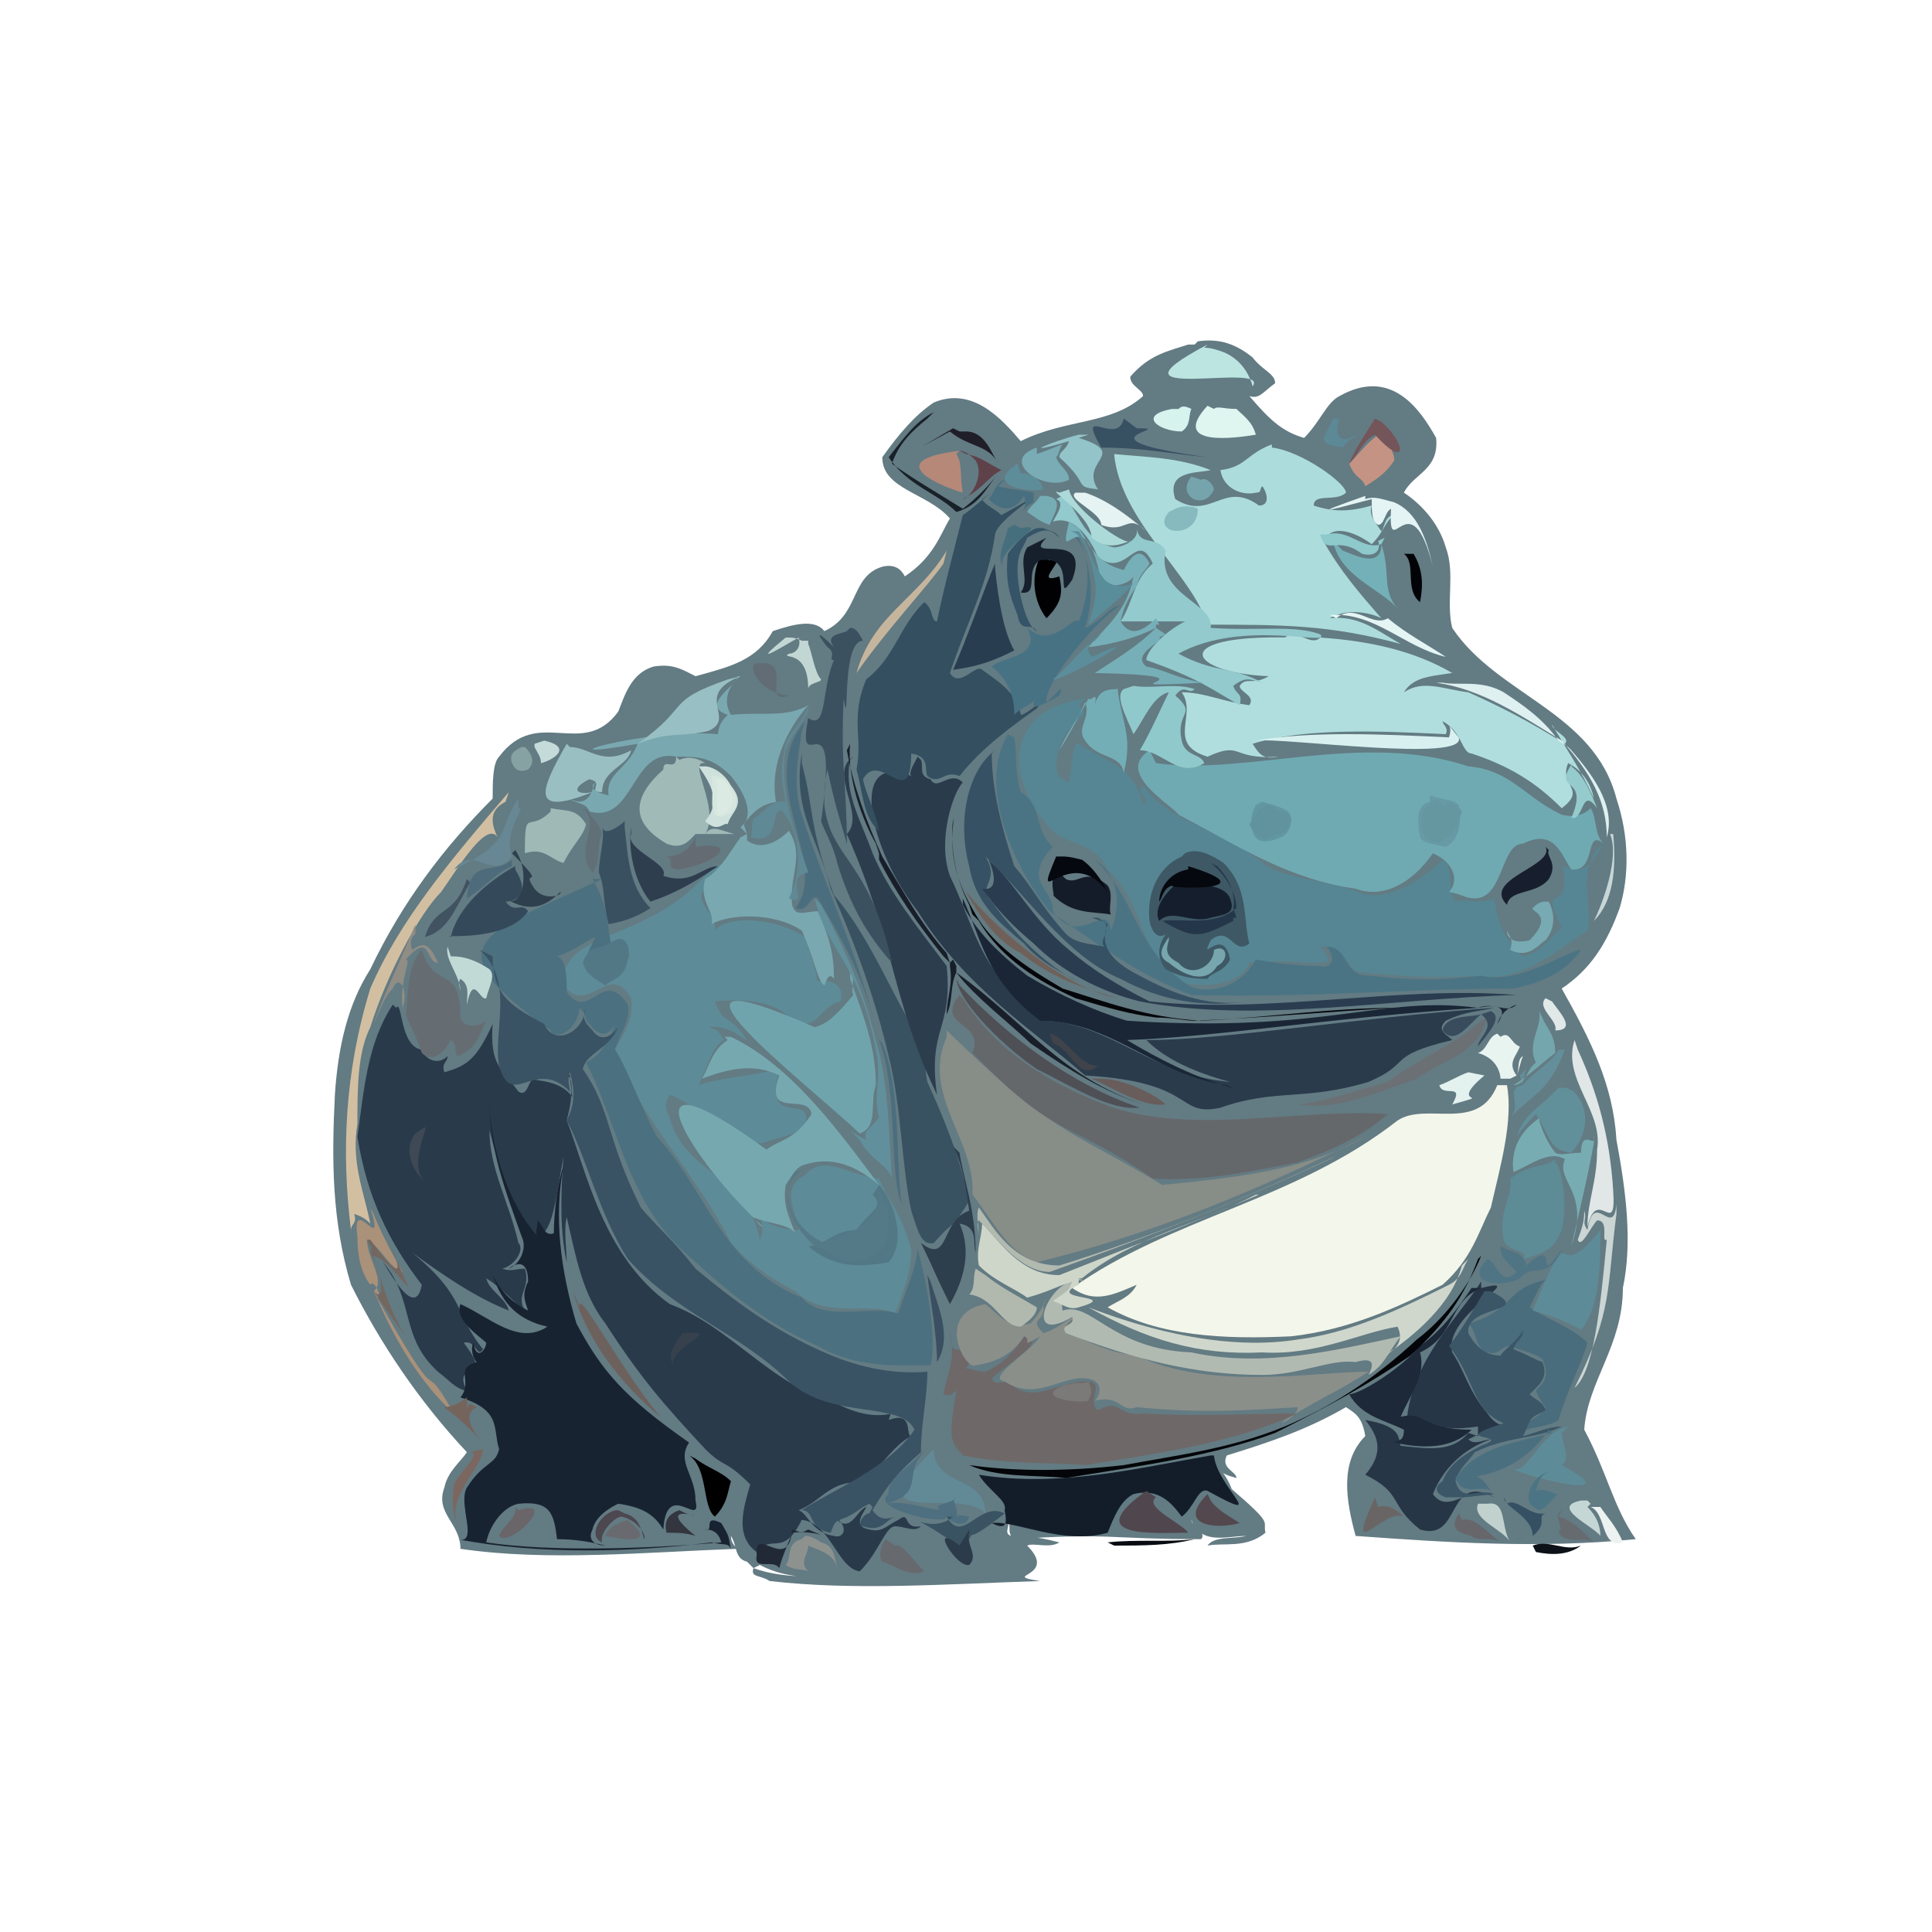 <svg xmlns="http://www.w3.org/2000/svg" width="600" height="600"><path fill="#637B83" d="m371 107 1-1c7-1 12 1 17 5 3 4 7 5 7 8-4 3-5 5-8 4 6 7 10 11 17 13 5-5 7-11 11-13 16-9 25 4 30 13 1 10-7 11-10 17 6 4 11 10 13 17 3 8 0 17 2 25 14 21 44 26 51 53 4 12 4 24 1 34-4 11-9 19-18 25 9 16 16 30 17 47 3 16 5 32 2 46 0 18-11 29-12 44 7 13 9 24 16 34-30 3-59 1-87-1-3-11-5-23 3-31-1-6-3-7-6-9-12 7-24 11-37 15-2 4 3 5 3 7-4-1-5-2-6-3 3 1 6 10 4 6 14 12 10 10 11 14-6 5-13 3-18 4 2-3 8-2 12-3-6 0-14 3-17-5 0 2 5 4 3 6-29 0-28-2-58 0-3-2 0-5-3-7 3 2-1 5 2 6 7 0 11 1 15 2-3 2-8 0-10 1 10 10-9 9 4 11-30 1-58 3-84 0-3-2-6-1-5-4 11 4 23 2 34 3-11 0-23 1-32-4l-2 1-2-2c-4-1-3-5-5-8 0 2 1 3 2 4-28 1-59 4-86 0 0-8-8-11-5-19 1-5 5-8 7-11-15-16-27-34-36-52-6-20-6-39-5-59 1-15 4-28 11-39 10-21 23-38 38-53 0-5 0-11 2-13 12-16 26 1 37-14 2-5 4-12 11-14 6-1 9 1 13 3 11-3 19-5 24-14 6-2 13-4 16 0 11-5 8-17 18-20 4-1 6 1 7 3 9-6 11-13 14-18-7-8-21-9-21-19 5-7 10-13 16-17 12-5 21 5 27 12 14-7 28-5 38-14 0-2-4-3-4-6 6-7 12-8 18-10"/><path fill="#293A4B" d="M122 312c-8 12-9 27-11 41 3 19 10 33 20 46-2 11-10-4-12-7 10 12 5 23 17 34 4 3 5 5 9 6-5-10 9-2-1-15 4-1 4 5 6 2-9-11-5-16-22-30 11 8 20 14 30 18-1-4-6-6-7-10 5 3 8 7 12 10-3-5 2-7 0-13-3 0-4 1-7 0 4-1 7-6 5-8-3-13-9-23-9-35 3 12 7 23 13 33 6 1 7-7 10-25-1 13-1 24 1 33 0-4-1-10 0-14 3 13 5 24 12 33 11 17 18 25 31 39 6 6 6 3 14 11-2 7-5 16 2 21 5-6 8 2 14-10 9 1 11 15 18 16 6-6 8-14 11-14s6 2 8 0c-6 1-3-5-7-2-4 2-5 4-9 3-6-1-1-6-1-7-3 1-5 9-10 3 5 3 3 7 0 6-7-1-8-7-11-8 8-3 10-11 24-8-2 0-5-1-6 0 8-5 11-12 17-15-2 0 1-8-7-5 1-4 2-3 4-3-7 3-14 1-20-2-21-6-33-24-52-31-21-15-26-42-32-57 1-4 2-8 1-13l-1-2-2-2 3 3v1c1 2 0 4 1 6-4-6-12-5-12-6-2 0-2 6-5 4-5-7-9-8-8-21-5 11-8 13-15 15-1-3 1-3 1-5-3 3-7 1-8-2-7-1-6-16-8-13"/><path fill="#F3F6EA" d="M465 337c-6 15-22 5-31 11-32 25-70 30-101 52 7 5 13 2 20-1-2 4-6 5-9 7 16 9 36 10 57 9 18-2 33-9 47-16 9-8 11-16 15-24 3-13 7-27 5-38"/><path fill="#5D8B97" d="M225 268c-3 1-5 3-7 5-19 20-44 16-43 33 8 10 14-8 21 4 1 7-3 12-5 16 8 22 25 38 36 60 6 7 14 12 20 15 9 9 24 3 31 7 3-8 5-13 5-20-3-11-7-15-10-22-10-1-17-8-23-1-9 4-1 15-2 17-3 0-9-1-12-4 1 2 1 5 0 7-4-20-24-21-28-38-2-4-1-5 0-7 11 4 17 16 29 15 5-2 9-2 13-5 3-12-13 2-8-18-8 2-20 3-25 5 3-6 4-12 8-14-2-2-1-3-5-4 7-1 12 5 12 4-6-9-7-4-10-12 10-1 20 0 25 7 8 1 7-5 14-7 2-7-7-7-7-6-1-6-3-10-4-14-9-6-24-7-28-2 1-5-7-9-3-13 1-4 2-5 4-6"/><path fill="#568693" d="M337 217c-25 3-25 25-11 40 5 6 14 4 18 13 11 10 10 26 22 35 9 2 19 1 22-6 8-1 15 0 21 0 5 0 4-1 1-5 8-1 8 7 12 8 13 1 22 2 36 1 15 3 28-10 35-14 2-7-4-20 5-27-2 4-5 8-8 8-2-2-4 1-5-2 4 18-8 4 0 20-5 5-7 8-12 9-6-5-8-11-9-18-4 2-9 0-12 1-3-5 0-10-4-13-9 9-20 13-26 10-11-4-25-4-31-10-14-10-28-12-36-23-3 3 3 3 0 6-3-13-13-14-20-19-2-1-2 7-3 12-2-1-4-1-4-6 2-15 12-13 7-18"/><path fill="#6FAAB2" d="M357 233c-11 7 7 17 9 20 19 10 34 20 55 23 8 3 17-1 24-11 7 3 8 9 5 12 5 1 5 2 8 2 9 0 8-17 15-17 10-5 12 4 15 8 8 1 4-13 10-8-3-3-2-8-4-11-2 2-5 3-9 2-11-5-16-14-29-15-33-11-69 3-97-1"/><path fill="#182332" d="M152 342c0 15 5 28 10 42 2 4-1 9-4 10 4-3 6-1 6 4-2 4-1 6 0 9-6-3-9-7-11-11 3 9 8 14 17 16-9 6-18-3-27-7-2 5 6 10 8 12 0 2-3 6-4 0-1 2 0 5 1 6-7 2-1 6-5 11 13 4 10 10 12 16-1 5-5 4-10 12-3 5 4 18-3 16 26 5 55 4 79 1 4 1 5 0 6 2-1-4 0-3-3-8-6-3-2 3-5 2 1 0 4 0 5 4-23 2-53 3-73 0 1-5 5-11 10-12 10-1 11 3 12 11 6 0 11 1 15 2-2 0-6-1-4-5 1-5 8-8 8-8 7 1 11 3 14 8 1-16 12 0 10-9 0-8-6-12-2-18-20-14-27-22-35-37-5-17-7-33-4-49-2 6-3 15-3 21-3 1-3-2-5-4 0 2-1 4 0 5-9-10-14-26-15-40"/><path fill="#2A3B4C" d="M285 235c-1 2-3 5-2 6-20-8-13 23 2 42 15 24 36 37 52 51 35 2 28 13 42 10 17-6 26-2 46-8 14-6 5-8 26-13-2-2-5-3-2-6 6-3 11-3 15-4-43 3-83 10-108 10 6 6 15 10 26 13-24-2-37-18-57-19-21-15-21-26-30-45-4-11 1-26 4-29-4-4-8 3-10-1-4-1-2-4-3-6"/><path fill="#4B707F" d="M187 273c-37 17-54 20-16 47 1 3 8 1 9-7 3 3 1 3 3 5 3 4 6 4 8 0-2 6-5 10-9 12 10 19 13 45 33 61 13 12 25 21 39 27 12 7 25 6 35 6 2-8-1-25-4-36-1 8-4 13-6 20-8-3-23 3-30-5-25-10-30-34-45-50-5-9-9-21-13-27 1-4 5-9 4-14-8-12-12 6-19-4 0-4 0-10-3-11 6-2 9-5 12-6-6 11-1 7 2 13 2-1 6-1 7-3-8-10-2-14-10-28"/><path fill="#ACDCDC" d="M395 138c-8 3-8 7-16 8 1 6 7 8 11 7 2 0 1-1 2-2 1 1 3 6-1 6-11-8-15 5-26-2-3-9 7-8 11-9-10-4-20-4-30-5 2 21 24 37 29 53 23 0 38 0 60 6-7-4-13-9-22-8 5-3 12-2 16 0-7-8-13-15-18-24 3-6 11-2 15 1 4-4 4-7 7-9-3 0-3 4-4 5-2-3-4-5-3-8-7 2-12 2-18 0 0-4 7-1 10-4 0-3-14-13-23-14"/><path fill="#B0DEDE" d="M401 198c-39-1-32 11-7 12-5 3-7 0-9 3 0 2 5 3 3 6-8-1-14-4-21-4 5 7-5 16 8 20 11-5 7 1 22 0-5 1-6-1-8-4 16-5 39-4 60-3 1-2-1-3-1-4 6 3 6 10 9 10 12 4 20 9 28 17 8-6-1-7 2-14 4 2 7 6 8 11-4-9-9-16-13-23 0 2 6 4 4 6-11-7-21-12-30-16-8-1-14-4-20 0 3-5 9-5 15-6-12-7-26-10-41-11-3 3-7-3-11 0"/><path fill="#878D87" d="M294 322c-8 18 9 32 8 49 7 9 11 18 20 21 37-9 70-23 102-39-19 11-44 13-63 15-30-18-33-15-67-48"/><path fill="#395364" d="M149 295c11 10 4 25 6 36 4 14 11-3 22 8 0-1-1-4 0-6 2 7 1 11-1 15 6 11 10 29 19 43 15 17 35 23 50 38 13 12 35 6 39 15-8 12-26 19-35 25 4 0 2 6 9 7 2-6 2-2 10-8l2-1 1 1-1 2c-2 0-4 4-2 4 6 2 7-2 10-3-3 1-5 1-7-2 4-7 8-12 15-18 0-9 2-17 2-25-12 1-23-2-32-6-16-7-28-16-40-26-7-9-12-13-17-19-11-22-9-30-18-43 1-5 8-6 11-13-3 4-6 4-8 1-3-3-3-4-2-7-1 8-10 12-13 5-9-5-16-8-16-21"/><path fill="#334F60" d="M308 153c-3 2-6 5-9 7-3 12-6 23-8 33-2 0-1-4-4-6-8 8-9 17-18 24-5 12-1 18-3 28 2 7 2 15 7 19-1-6-4-11-5-16 4-7 10 2 13 0 1 0 2-3 2-8 6 1 4 5 5 7 4 3 5-2 10 0 7-9 17-16 24-21 4-5-3 2-5 2-1-7-8-11-12-14-2-2-7 6-10 1 5-15 12-28 14-43 1-6 25-19 2-6-2-2-5-3-6-5"/><path fill="#65686B" d="M298 309c-8 10 8 8 4 18 26 27 30 21 56 39 16 1 29-2 45-5 11-4 20-8 28-15-27-2-62 7-88-3-18-7-34-17-44-33"/><path fill="#6E6868" d="M309 411c-1 4-4 7-7 11-5-6-6 1-7-8 2 8-1 13-2 19 3 1 3-1 4-1-3 17-1 16 2 20 15 3 27 2 38 3 25-4 46-7 66-16-16 0-30 1-48 0-8 1-7-5-14-1-4-3 3-9-4-9-8 0-16 7-23 1-2-2-5 1-6-2 12-10 14-9 12-16-3 5-7 11-14 14-3 0-4-1-6-1 3-5 7-9 8-13"/><path fill="#8A8F8A" d="M325 403c-1 3-3 6-5 8-7 2-10-3-14-6-16 3-6 21-3 19 7-1 12-4 15-9 3 1-2 4 5 0-3 5-17 13-11 14 9 6 17-1 24-1s6 5 4 7c8-2 8 4 13 2 20 2 34 1 50 0 0 2-2 3-3 4l-2 1 1-1c15-9 15-8 26-15-17 0-49 6-72-5-9-1-14-4-19-6-7-3 0-5 1-7-4 2-7 5-11 6-5-5 1-3 0-9"/><path fill="#79A8B0" d="M229 210c0 3-12 9-3 12-1 1-3 3-3 6-23-2-59 9-25 3-3 8-10 9-9 16-5-1-6-3-4-4-1 0-1 10-10 4 4 3 7 2 8 5 14 4 13-20 27-17 7 0 11 0 17 6 4 5 7 11 4 15l1 3-2 1c-3 4-6 10-11 13-2 7 3 10 2 14 5-3 19-4 28 2 4 9 5 16 7 17 0 1 1-5 3-2 0-9-2-14-5-21-4 0-7 2-8-2-1-9 4-15-1-23-4 4-9 6-13 3v-2l-2-2c4-5 6-7 11-8-2-11 3-22 10-30-7 4-14 2-24 3-3-5 0-10 3-12"/><path fill="#4A7484" d="M313 228c-10 17 3 43 13 55 16 11 28 20 44 26 34 1 68-2 100-2 10-2 17-6 21-12-4 0-19 11-31 8-16 2-25 1-35 0-8 0-6-9-13-9 4 5 0 7-2 6-7 0-14-1-20-2-5 9-15 11-21 8-17-12-16-27-29-39 8 5 8 15 5 22-1-10-10 6-18-6 0-6-6-8-4-14 1-3 3-5 4-6-6-5-3-13-10-17-2-7-1-11-2-17"/><path fill="#76A8B0" d="m225 322 1 1c-5 3-6 9-8 12 8-3 16-5 24-1-5 14 9 5 10 12-5 8-10 8-14 11-48-35-22 5-1 24-1 0-2-2-3-3 4 2 11 2 13 5-2-5-4-9-3-15 2-3 3-5 5-6 11-4 19 2 24 6-12-16-27-37-46-46"/><path fill="#395262" d="M249 234c-3 18 5 26 9 42 8 18 14 35 18 52 4 16 4 34 7 48 2 6 3 11 7 10 8-9 4-2 11-13-3-14-8-26-13-37-2-10 3-4 1-9-10-12-17-34-30-49-8-22-6-26-10-41"/><path fill="#273647" d="M460 398c-7 11-21 24-23 42-10 0-5-6-9-4 1 2 4 4 5 6 11-1 14 3 26 1v3l-3-1c-5 6-12 5-21 4-1-2 1-6-11-8 4 5 6 10 0 17 12 6 7 9 17 17 13 4 8-18 23-10-7-5-14 6-19-1 4-10 12-15 18-17-2 0-5 2-7 0 6-3 10-4 13-6-2 3-5 1-7-2-6-7-7-13-11-19-3-12 25-24 9-20"/><path fill="#131D2A" d="M376 452c-23 4-47 10-72 6 3 5 9 8 8 11 1 5 0 6-4 4 7-1 22 7 36 3 2-5 4-10 8-12 8-2 12 3 15 7 4-3 5-9 8-8 20 11 3-1 2-11"/><path fill="#70A4AD" d="M264 302c2 2 0 5 1 7-5 6-8 9-12 10-59-26-3 17 14 33 6-2 3-10 5-15 0-12-4-22-8-33"/><path fill="#3E5865" d="M368 265c4-2 9 1 12 3 8 8 6 18 8 25-5 4-6-6-12-1-4 8 4-5 6 6-2 4-6 4-7 6-6 0-9-1-13-3-4-5-1-10 1-12-2 3-5 2-6-3-1-9 3-17 10-20"/><path fill="#2C3E4E" d="M265 235c-8 5 4 18-2 24 15 34 14 52 28 81-3-21 5-20 3-40-9-12-18-23-23-35-4-11-9-19-7-29"/><path fill="#92CACD" d="M328 155c3 1 0 5-1 7 6-2 11 4 14 11 9 7 12-9 17 2-6 5-6 12-10 18h20c-6 3-12 9-12 12 17 6 20 9 29 14 1-4-1-3-2-6 4-3 5-2 9-1-9-5-15-3-26-9 20-11 48-2 44-6-8-3-19-1-34-2 1-8-17-10-14-24-3-5-8-1-9-7 1 4-5 6-7 6-10-2-11-12-16-16"/><path fill="#1A2636" d="M299 279c6 13 7 25 24 38 22 0 36 17 58 20l2 1-3-1c-10-3-20-8-30-14 29-1 63-7 109-10 5-1 10-1 6 5 1-3 3-5 6-6-3 3-7-1-12 1-30-4-47 8-109 4-10-3-21-8-31-14-9-7-16-14-20-22"/><path fill="#365163" d="M309 233c-8 6-12 21-8 36 2 12 10 18 17 24 5 6 12 9 17 12-10-5-20-15-27-25-5-5 3-6-2-14 12 11 25 31 42 38 13 7 26 9 40 7-14 2-25-3-36-9-9-5-10-10-8-15l-3-2h-2l3 1h1c2 4-2 6 0 8-5-1-9-1-12-4-8-9-10-14-16-21-4-12-7-24-7-35"/><path fill="#496D7D" d="M483 397c-16 2-12 10-27 14 3 3 2 8 6 9s4-2 7-2c5 2 7 2 10 4 3 7-1 8-2 10 1 2 2 4 3 5-2 4-6 3-6 7 3-1 7-1 10-3 3-10 7-17 9-24-5-5-14-8-18-11 2-3 3-8 6-9"/><path fill="#3A5667" d="M461 401c-3 5-7 12-11 17 8 10 7 20 17 24-19 6 4 3-7 7-6 3-10 6-12 11-3 2-2 4 1 5 9 0 5 0 15-1-5-2-10 3-12-4 1-4 4-6 6-9 10-5 19-4 27-8-4 0-8 2-12 3 3-6 1-5 7-8-1-3-3-3-5-5 3-3 6-5 4-10-3-1-4-2-9-4 1-3 3-3 3-6-2 4-6 6-7 8-6 0-9-5-10-7-1-9 21-6 7-13"/><path fill="#B1BAB1" d="M337 398c-10-4-21 21-4 11 1 3-4 2-2 5 21 8 40 13 61 13 12 0 21-5 29-4 7-2 5 2 4 4 5-3 6-7 10-12-19 4-42 10-65 5-25-1-31-16-40-13-1-5 2-7 5-10"/><path fill="#2A3D50" d="M307 267c1 2 4 10-2 9 5 7 10 12 16 17 9 9 21 15 33 18 36 7 79-1 117-2-37-3-76 6-114 2-10-5-18-10-25-16-11-9-17-21-24-27"/><path fill="#3B5160" d="M263 196c-2 1-7 1-4 5-5-5-6-5-2 0 3 2 0 4 2 4-4 9-2 22-8 18-4 21 10-10 4 32 1 3 4 8 5 13 4 13 9 22 17 31-7-32-19-32-21-49 0-3 0-7 1-11 2 10 4 16 6 23 0-18-2-24-1-45 2 12-1-18 6-18-2-4-3-4-4-4"/><path fill="#CFD7CC" d="M456 391c-2 3-2 6-6 8-16 8-31 15-47 17-25 4-52-5-65-10 18 10 34 15 54 14 17 1 30-6 42-8 2 4 0 7-4 9 9-6 21-16 24-28"/><path fill="#5D8B96" d="M483 360c-4 3-7 1-14 6 1 5-4 11-2 19 1 4 8 3 6 6 8-2 10-4 12-9 2-8 0-20-2-21"/><path fill="#A0BAB7" d="M210 235c0 5-4 0-4 4-9 8-11 16 1 23 5 2 7-1 9-3h12c-4-1-7-3-9 0 5-8-6-23 0-22-3-2-6-2-8-1"/><path fill="#477283" d="M333 166c7 6 5 20 2 27-2-2-8 9-16 2 5 9-8 9-11 12 5 4 7 9 7 15 3-3 6-3 7-6-4 7 5 1 7 0 2-5-2 1-4 2-1-6 17-27 23-30-3 0-6 5-11 7 3-10 2-18-2-28"/><path fill="#656D72" d="M131 295c-5 5-4 15-5 20 1 3 3 6 5 12 4 4 8-2 9-4 2 1 1 3 2 5 6-2 7-7 9-11-4 3-8 1-8-1 0-17-8-8-12-21"/><path fill="#D2BFA2" d="M158 246c-18 21-34 40-43 61-8 26-9 51-6 75 0-2 2-2 1-5 3 1 4 2 5 3-2-10-6-19-4-31 0-11 0-22 4-30 5-16 15-35 22-42 5-7 15-24 18-16-2-4-4-9 2-12"/><path fill="#1D2938" d="M457 400c-4 6-9 13-16 18-7 8-19 15-22 15 4 7 11 8 17 11 0 4-2 3-3 4 9 2 18 2 24-4-16 0-14-6-22-4 3-7 8-13 6-20 11-5 9-16 19-20"/><path fill="#5D8B98" d="M497 382c-16 20-7-9-21 25 3 1 8 2 15 6 6-7 6-21 6-30"/><path fill="#CED6CA" d="M391 371c-21 9-42 17-62 25-12 0-18-10-24-16 0 4-2 8-1 13 5 5 11 7 15 10 7-2 8-3 14-5-1 3-3 4-6 6 3 1 5 3 8 2 14-4-11-2 0-7v-2h1c16-13 37-17 54-26"/><path fill="#527885" d="M273 368c4 4 9 17 3 24-11 2-18 1-25-5 5 0 8-5 15-5 4-6 9-7 5-11"/><path fill="#76AFB7" d="M332 162c-4 17 5-10 10 19 4 2 9 0 10-2-2 11-9 16-14 22 8-1 15-3 21-6-6 6-13 10-19 14 44 1-4 5 34 3-8-1-12-4-18-5-5-4 6-8 4-9l2-1-3-2v-1h1l-1-2c-4 4-8 6-11 1 1-5 3-8 5-11 1-4 3-5 4-7-3-6-6-2-8 2-9-2-11-9-14-13"/><path fill="#90C9CC" d="M349 214c-3 2 1 9 3 14 3-4 6-12 11-13-2 4-6 13-9 18 7 0 12 9 20 4-1-3-6-2-7-7-2-9 5-8-2-14 3-4 4 0 6-2-6-2-13 0-19-1"/><path fill="#395061" d="M194 255c-1 1-6 5-7 2 1 3-1 9-1 14 2 5 1 8 3 16 6-1 10-3 13-5-7-7-7-17-8-25"/><path fill="#4B6E7E" d="M250 224c-16 19 8 44-3 58 4 2 5-5 7-3 9 15 15 27 18 41-5-23-16-45-23-67-3-9-1-19 0-26"/><path fill="#283E50" d="M309 175c-3 7-9 24-13 33 8-1 13-3 19-6-3-5-5-15-6-26"/><path fill="#344A5B" d="M160 269c-9 5-18 13-20 22-4-1 17 2 24-8-2-3-4 1-7-3 3 0 8-2 3-10"/><path fill="#D8F0EF" d="M449 224c1 1 2 2 1 5-21-1-43-2-60 1 9-1 66 7 63-1"/><path fill="#99BFC3" d="M176 231c-8 14-12 23 8 15-5 1-7-1-1-4 5 1-1 4 4 4 0-7 8-8 9-13-9 5-13-1-19-1"/><path fill="#628A96" d="M292 448c-30 29 6 13 14 22 0-12-16-8-16-20"/><path fill="#78ACB3" d="M480 346c-7 4-11 10-10 18 5-2 11-7 16-4-3 7 8 10 2 27 4-17 8-35 7-34 1 4-4-3-4 5-4 0-6 1-8 0-3-4-4-7-5-10"/><path fill="#73AEB6" d="M347 214c-4 0-6 1-7 5 1-5-1-1-2-2-3 6-7 11-9 16 3-5 5-8 8-15 2 5-3 8 0 12 4 6 11 4 12 10 3-12-1-16-2-27"/><path fill="#030508" d="M460 390c-4 10-12 20-20 26-14 13-27 21-41 27-17 7-34 9-50 12-17 2-34 2-48 0 9 4 20 3 30 4 25-4 46-7 65-14 16-8 29-15 42-24 11-10 17-19 21-30"/><path fill="#61909A" d="M487 334c-7 10-13 10-16 19 2-3 4-5 6-7 5 8 4 11 11 12 9-10 2-22-4-20"/><path fill="#151E2D" d="M367 273c-5 4-9 9-7 13 4-4 10 1 16-1 4-1 8-1 6-6s-12-4-12-5"/><path fill="#4F4F56" d="M297 304c1 8 16 22 25 28 12 6 23 13 32 12-21-7-41-22-56-38"/><path fill="#6B7074" d="M460 317c-9 8-20 12-29 19-11 3-19 6-28 7 13 2 25-4 37-8 10-7 18-7 22-19"/><path fill="#61909C" d="M253 279c4 17 14 20 19 47 2 9-1 14 1 21-3 4-5 4-4 7-4-2-5-3-6-4l4 4c3 6 9 8 10 12-1-14-1-30-5-43-4-16-10-29-17-42"/><path fill="#E0E7E6" d="M489 323c-4 12 9 22 7 34 0 10-3 16-3 24 3-13 9 4 8-11-1-17-5-31-11-44"/><path fill="#9EB9B6" d="M171 252c-7 7-8-2-8 13 6-2 8 2 12 3 3-6 6-8 7-12-3-5-6-4-11-5"/><path fill="#5D8C98" d="M487 443c-10 2-13 18-19 12-1 2 41 13 17 0 3-2 0-7 0-10"/><path fill="#2D3E4D" d="M296 356c3 6 4 13 5 20-9 3-6 17-15 10 4 8 4 9 9 19 4-7 7-16 3-25 6 1 4 6 5 9 0-13-4-24-5-31"/><path fill="#98BFC3" d="M226 211c-20 7-11 8-28 20 10-4 14-2 22-4 9-4-5-11 10-17"/><path fill="#547A87" d="M250 363c-11 6-3 19 3 24l3 1c6 4 10 6 18 0 3-5 1-10 2-13-4-2 0-4-4-5 2 1 0 4 1 4-3 9-13 9-17 12-9-4-15-15-9-22"/><path fill="#AA917A" d="M115 375c5 16-6-5-4 9 0 6 1 11 4 15 1-2 4 4 2 4 6 14 14 27 24 36-12-21-1 5-25-38 4-3-2-10-2-16 4 2 7 9 11 10-4-7-7-13-9-18"/><path fill="#BCE5E2" d="M375 107c-36 19 20 5 14 13-1-4-4-9-10-11-3-1-4-1-5-1"/><path fill="#679AA4" d="M444 247c6 2 7 1 9 3 1 6 0 11-4 13-4-1-7-1-8-3-1-6-1-10 3-11"/><path fill="#B1B9AF" d="M303 394c-1 3 0 6-2 8 8 1 10 10 16 10 3-2 5-4 5-6-5-3-11-6-16-10"/><path fill="#4A7080" d="M482 445c-11 3-23 4-30 14 2 6 8 2 11 4-2-3-4-6-8-4 11-1 20-6 26-15"/><path fill="#2E3E4E" d="M196 257c-1 7 1 17 6 23 9-3 15-7 21-11-5 0-8 6-17 3 2-4-12-8-10-13"/><path fill="#141C29" d="M329 271c-4 1-1 8-2 7 6 6 12 5 18 6-1-2 1-6-1-9-7-6-9 0-13-2"/><path fill="#DFF5F0" d="M375 126c-12 13 9 10 15 9-1-4-4-6-6-8-4 0-6-1-7 0"/><path fill="#50464D" d="M356 463c-21 15 3 13 13 13-2-3-14-8-10-11"/><path fill="#4D6F7F" d="M287 450c-3 5-12 9-11 14-7 5 23 11 17 6 2 3 7 5 8 1-1 0-3-1-4 0 1-3-2-5 0-6-1 2-8 2-5 4-7-1-11-3-17-2 12-3 6-9 11-15"/><path fill="#C59383" d="M428 135c-4 3-6 6-9 9 2 5 4 4 5 7 5-3 7-5 9-8 0-3-2-5-3-6"/><path fill="#93C4C9" d="M335 135c-8 2-20 7-3 2-1 3-3 3-3 5 10 9 4 9 12 10-6-9 10-11-6-16l3-1h-1"/><path fill="#DEF0F0" d="M446 212c14 2 26 10 39 18 9 10 14 19 14 30 3-10-5-20-11-27l-1-1-3-2c-5-7-11-11-17-15-7-4-14-2-19-3"/><path fill="#527885" d="M191 292c4-2 5 4 4 6-1 6-5 6-7 8-5-3-6-4-7-7 2-6 6-4 8-6"/><path fill="#6397A0" d="M392 249c3 1 9 2 9 5s-1 5-3 6c-5 2-8 2-9-2s0-6 1-8"/><path fill="#CFE1DC" d="M217 238c4 6 7 11 2 17 4 4 6 0 7 1 1-4 6-6 1-12-2-4-6-6-8-6"/><path fill="#6597A1" d="M446 248c-3 2-6 5-4 10 0 3 4 3 4 4 6-2 7-7 8-10-4-6-5 0-6-2"/><path fill="#74B0B7" d="M414 168c2 11 15 15 20 21-5-6-2-11-5-20 0 8-9 3-12 2"/><path fill="#181F2A" d="M264 231c-1 11 4 24 8 31l1 3v2c5 10 12 20 20 30l2 2v1c1 6-1 10-1 15 2-4 1-9 3-13 5 7 18 17 23 22 13 9 23 15 35 19-26-9-36-25-58-41v-2l-1-2-1 1-1-3c-8-9-14-20-20-30-5-11-9-22-11-33"/><path fill="#5F8994" d="M251 218c0 5-6 9-7 13-2 8-1 13 0 18-5-1-7 4-10 5-1 3 0 5-1 6 10 3 6-10 10-8 6 7 6 19 2 27 7 3-2-7 6-8-4-13-9-24-7-38 2-5 5-8 7-12"/><path fill="#B68878" d="M298 140c-25 3-6 11 1 13-1-5 0-9-2-12"/><path d="M214 452c6 4 4 16 8 19 4-4 4-8 5-11-3-3-7-4-11-7"/><path fill="#010103" d="M323 173c-3 6-2 14 2 19 5-5 5-8 4-13-9 3 4-7-3-5"/><path fill="#171F2E" d="M480 263c3 6-20 10-12 18 1-5 9-3 13-8 3-5-1-7 0-9"/><path fill="#C2DAD6" d="M139 294c-1 4 4 9 4 14 0-1-1-3 0-4 3 2 2 5 2 8 2-10 4-1 6-2 1-4 3-7 1-9-6-4-10-4-12-4"/><path fill="#05060A" d="M296 254c-1 11 1 19 5 27l1 3 1 1 1 1c7 12 19 19 30 24 10 3 17 5 25 6 5 0 9 1 12 1 23-1 43-3 63-4-21 0-40 3-61 4-17-1-30-6-43-10-12-7-22-14-27-23-6-10-8-18-7-28"/><path fill="#79ACB4" d="M322 139c-12 4 2 14 10 10 0-3-3-4-4-7 1-1 1-3 2-4-3 1-5 2-8 3"/><path fill="#E5F3F2" d="M334 153c-3 2 8 6 8 10 8 3 8-4 14 2-7-6-13-10-19-12"/><path fill="#648F9A" d="M484 326c-2 4-8 7-11 11l-1-3 2-2-1 3v2c-6 1 0 6-4 10 8-8 12-8 17-21"/><path fill="#6D615D" d="M178 401c4 15 15 29 27 39-13-16-26-41-25-34"/><path fill="#E8F4F0" d="M465 321c-3 1-3 5-6 6 7 2 7 8 7 8h3l2-1c1-2 1-4 2-6-2 1-1 4-2 6-3-4 0-6 1-9-3-1-3-5-6-3"/><path fill="#365467" d="M322 164c-3 1-7 5-9 8-1 9 1 14 3 19 1 6 4 2 6 5-3-1-6-12-6-19 0-6 2-7 3-10 5-3 7-3 10 0-1-2-3-2-5-3"/><path fill="#60939D" d="M394 250c-4 1-4 4-6 6 3 6 6 5 8 3 4 0 4-2 5-4-1-5-3-1-6-5"/><path fill="#668793" d="M161 248c-7 10-1 13-20 22 6-8 12 4 18-4-3-8 5-16 2-15"/><path fill="#C6B59D" d="M294 171c-9 15-23 20-28 38 9-13 23-28 27-34"/><path fill="#4F7483" d="M466 387c0 3 1 4 5 8-5 5-6-3-9-4-8 8 5 9 10 6 4-5 9 1 13-9-9 13 0-5-11 5-1-4-4-4-6-5"/><path fill="#CBD5D3" d="M502 374c-1 11-7-5-9 8-2-3 0-3-1-6 0 4-1 6-2 9 1 3 4-4 6-6 4 0 1 7 3 6-2 21-4 41-10 46 12-24 10-31 13-54"/><path fill="#598D9A" d="M332 165c5 0 7 10 8 15 1 6-1 10-2 14 6-5 12-10 14-13-1 1-6 2-9-1-4-5-5-11-8-15"/><path fill="#646B72" d="M216 260c-2 4-5 6-9 6 3 1-1 4 4 4 12-2 19-9 5-7"/><path fill="#77AAB2" d="M480 280c-2 0-3 1-4 2s7 2-1 10c-4 1-7 0-7-3 1 2 2 3 1 6 6 3 9-2 11-3 4-5 2-10 1-12"/><path fill="#E4F4F4" d="M424 154c-17 6-13 5 2 1 0 4 0 7 2 8 2 0 2-4 4-5-1 18 6-10 13 18-2-9-5-17-12-20-4-1-6-2-9-1"/><path fill="#ACDAD9" d="M329 153c-5-2 10 7 10 14 5 4 9 2 12 1-1 2-18-10-19-16"/><path fill="#B2BAB0" d="M415 359c-28 13-57 25-86 34-14 0-20-11-25-18-1 2 0 6 0 9 0-2-1-4 0-5 6 6 13 16 22 16 31-11 59-22 87-35"/><path fill="#6F6159" d="M300 277c4 7 9 15 17 19 10 8 20 11 30 14-17-3-40-24-46-32"/><path fill="#74A6AD" d="M478 314c1 5-4 10-1 16-3 2-3 7-7 7 5-3 9-7 13-10 0-6-3-8-4-11"/><path fill="#D6E7E0" d="M221 241c6-1 11 10 5 12-7 3-4-6-5-9"/><path fill="#375062" d="M349 130c-2 9-15-5-7 9 13 0 22 2 33 3-44-6-8-9-22-9"/><path fill="#05080E" d="M328 266c-8 19 4-5 16 11-2-4-5-8-8-10-4-1-5-1-6-1"/><path fill="#4B6E7E" d="M273 323c6 16 3 41 7 51-2-14 0-35-6-50"/><path fill="#53484D" d="M375 464c-10 10 3 11 10 9-3-2-7-4-9-7"/><path fill="#C2D7D4" d="M244 198c-11 9-3 4 4 0 1 3-1 5-3 5-3 2 6-2 6 11 0-2 4-2 4-3-2-2-3-9-4-11v-1h-2c-2-1-3-1-4-1"/><path fill="#16202D" d="m321 169-2 1c-3 5 1 10-2 14 6 1 1-7 6-10 12-2 4 15 10 6 6-16-16-5-8-13"/><path fill="#3A5362" d="M296 471c-8 7-20-6 3 10 6-9-2 1 13-11-8-4-13 10-18 1"/><path fill="#D6F3ED" d="M364 127c-11 2-4 7 3 7 3-2 2-5 3-7-2-1-3-1-4 0"/><path fill="#05080E" d="M369 270c-6 1-9 6-9 10 1-1 1-4 4-5-2 1 31 2 5-6"/><path fill="#E3F2EE" d="M456 333c-3 1-6 3-9 4 1 4 8-1 4 6 14-4-2 1 10-9"/><path fill="#8D928F" d="M249 478c-5 1-3 6-5 8 3 2 5 1 7 2-3-3 0-5 0-8 5 2 8 3 9 7v2-2c-1-4-1-7-5-8-3-2-4-2-5-2"/><path fill="#77A6AE" d="M363 291c-2 3-4 6 0 8 6 5 12 6 15 1 4-2 3-7-1-5 0 5-7 9-11 4-4-2-4-4-3-7"/><path fill="#24374A" d="M376 268c4 3 8 9 8 14-7 6-17 3-23 4 10 6 12 5 22 0v-1h1l-1-3c1-5-2-10-5-13"/><path fill="#666A6E" d="M275 478c-2 3-2 6-1 7 4 1 8 5 13 3-3-3-7-9-9-8"/><path fill="#E5F5F4" d="M413 191c14-1 23 10 36 13-6-4-12-7-18-12-5 3-10-5-16 0"/><path fill="#8EC9CC" d="M410 166c2 7 5 0 13 6 4 1 6-1 5-4l2-1-1 2c-6 2-10-5-17-3"/><path fill="#486F7F" d="M312 149c-3 1-3 4-5 6 4 4 8 4 11-1 1 3 0 4-1 6 1-2 2-3 4-4v-3c-4-1-8-1-11-2"/><path fill="#7B7A79" d="M332 430c2-1 5 0 6-1 2 4 0 5 0 6-3 1-18-1-7-5"/><path fill="#87BABF" d="M365 158c2-1 5-1 7 0 0 10-15 8-9 1"/><path fill="#685D5B" d="M339 335c7 3 16 9 23 8-3-3-13-8-20-8"/><path fill="#908D85" d="M129 287c-4 10-9 20-13 31 2-4 3-8 6-11 2-5 5 1 3 6-1-9 3-15 1-15 8-9 6 1 10 1-3-7-5-6-8-4-1-3 0-4 1-5"/><path fill="#7B675F" d="M146 451c4 0-4 7-5 10-1 7 0 11 2 14-6-9 7-19 7-25"/><path fill="#C1D1CD" d="M459 467c-2 5 8 8 10 12-3-5-1-13-7-12"/><path fill="#2E3F4E" d="M160 264c5 7 2 19-3 15 8 5 13 2 17-2 1 1-5 3-8-1-5-7 5 1-7-11"/><path fill="#080C12" d="M344 479c9-1 19 0 27-1-8 2-16 2-25 2"/><path fill="#1F1E29" d="M296 133c-10 6-14 8-1 1 6 5 12 4 15 10-2-3-4-10-10-10h-2"/><path fill="#4B7584" d="M481 457c-3 1-5 3-6 6-1 4 1 5 3 6 3-1 4-4 6-5-2 0-4-2-7-1 1-4 2-5 4-6"/><path fill="#C5D7D4" d="M491 466c-10 2 4 8 6 11 0-3-1-6-4-9l1-1-1-1"/><path fill="#5E8D9A" d="M316 144c-11 7 4 9 8 8-1-4-5-5-7-5"/><path fill="#415261" d="M145 273c-4 12-10 8-13 18 7-2 9-8 14-17"/><path fill="#66666B" d="M453 470c-3 5 0 6 4 7 2 2 6 0 9 2-4-3-8-8-12-7"/><path fill="#202935" d="m249 476-3-1c-1 14-12-2-11 8-1 5 5 1 7 4 1-4 3-8 4-11 8-1 14 3 5-1"/><path fill="#182028" d="M290 128c-6 3-10 9-14 14 6 9 15 11 21 17 7-2 9-7 13-12-3 4-7 8-11 11-8-5-15-9-22-14 2-6 6-10 11-14"/><path fill="#5B8D9B" d="M342 197c-6 4-10 10-15 14 2 1 34-17 12-7-2-3-1-4 1-5"/><path fill="#666B70" d="M485 469c-3 2 1 5-1 7 3 4 8 1 11 3-4-4-7-7-11-8"/><path fill="#696A70" d="M195 472c-3 1-6 2-7 5 5 1 16 3 8-4"/><path fill="#616F76" d="M181 251c6 5-3 13 3 20 3-4 1-9 3-12-1-4-4-5-4-7"/><path fill="#75A4AD" d="M370 148c-5 6 4 11 7 4 0-1-2-4-4-3"/><path fill="#4D6B7B" d="M159 267c-6 5-13-1-14 12 5-3 9-8 14-10"/><path fill="#6A6565" d="M427 465c-10 22 3 3 9 6-2-2-5-4-8-3"/><path fill="#3E4955" d="M132 350c1 1-6 13 1 18-5-4-8-11-4-16"/><path fill="#3A5062" d="M288 396c1 8 3 19 3 27 5-8 0-18-2-25"/><path fill="#696569" d="M160 468c1 3-4 6-5 9 3 4 19-12 6-8"/><path fill="#C5DBDA" d="M166 231v1c1 2 2 3 2 5 4-1 10-5 1-7"/><path fill="#87A2A3" d="M162 232c-2 1-4 2-3 5 1 2 2 3 5 2 3-3 0-6-1-7"/><path fill="#5F4149" d="M298 140c2 0 4 2 5 3 3 5-2 12-4 12 6-3 8-7 12-9-6-3-6-4-11-5"/><path fill="#384C5D" d="M460 315c-3 1-11 0-12 5 4 5 8-2 12-5 5 4-1 7-1 10 3-4 8-9 4-11"/><path fill="#745559" d="M427 130c-3 5-6 9-8 14 3-3 4-7 8-9 10 11 10 3 2-4"/><path fill="#76ADB5" d="M323 154c-1 2-3 3-4 5 3 2 4 3 7 4 1-3 5-8-1-9"/><path fill="#41434A" d="M326 321c5 1 9 10 15 10-6 5-8-5-14-7"/><path fill="#95CBCC" d="M489 236c-8 11 5 4-1 18 4 1 3-10 8-3-2-5-4-10-8-13"/><path fill="#736760" d="M114 385c0 1 2 2 1 4 4 6 5 19 0 10 2 4 9 13 13 19-6-8-9-18-12-28 4 1 8 7 11 10-14-31 7 11-12-15"/><path fill="#DBEAE3" d="M222 242c2 3-1 13 2 11 6-3 3-7 1-11"/><path fill="#616C74" d="M235 206c-3 0 0 9 10 10-8 3 0-9-7-10"/><path fill="#5D8895" d="m414 130-3 6c1 3 2 2 6 3 2-3 4-3 4-4-4 3-7 1-5-5"/><path fill="#466F7D" d="m315 163-2 1c-1 5-4 9-1 13-5-6 16-15 5-13"/><path fill="#020306" d="M436 172c4 3 0 11 5 15 1-5 1-10-2-15"/><path fill="#C7D7D7" d="M500 259c3 7-2 21-5 27 6-6 7-16 6-27"/><path fill="#2B3B49" d="M301 475c-1 2-2 3-3 5-10-8-1 7 3 6 3-3-1-6 0-10"/><path fill="#0C1117" d="M476 480c5-2 10 2 15 0-4 3-9 3-14 2"/><path fill="#36414D" d="M213 414c12-1-5 4-4 10-2-4 1-7 3-10"/><path fill="#33363F" d="M211 469c-3 1-5 3-4 7 3 0 6 0 9 1-15-12 7-4-3-7"/><path fill="#4D4750" d="M192 469c-5 0-10 8-5 10-1-3 4-8 6-8 5 1 8 6 7 7-1-4-2-7-6-8l1-1-1 1"/><path fill="#E0E8E8" d="M480 310c-3 3 4 7 3 10 7 0 1-6-1-9"/><path fill="#ECF2F0" d="M494 468c5 2 3 13 10 11-2-5-5-8-7-11"/><path fill="#345062" d="M467 465c0 3 9 6 9 12 5-4 1-6 4-7-5 1-9-5-12-3"/><path fill="#75645C" d="M145 434c-9 7-11-3 4 13-3-4-5-8-1-10l-2-1-1 1v-1"/></svg>